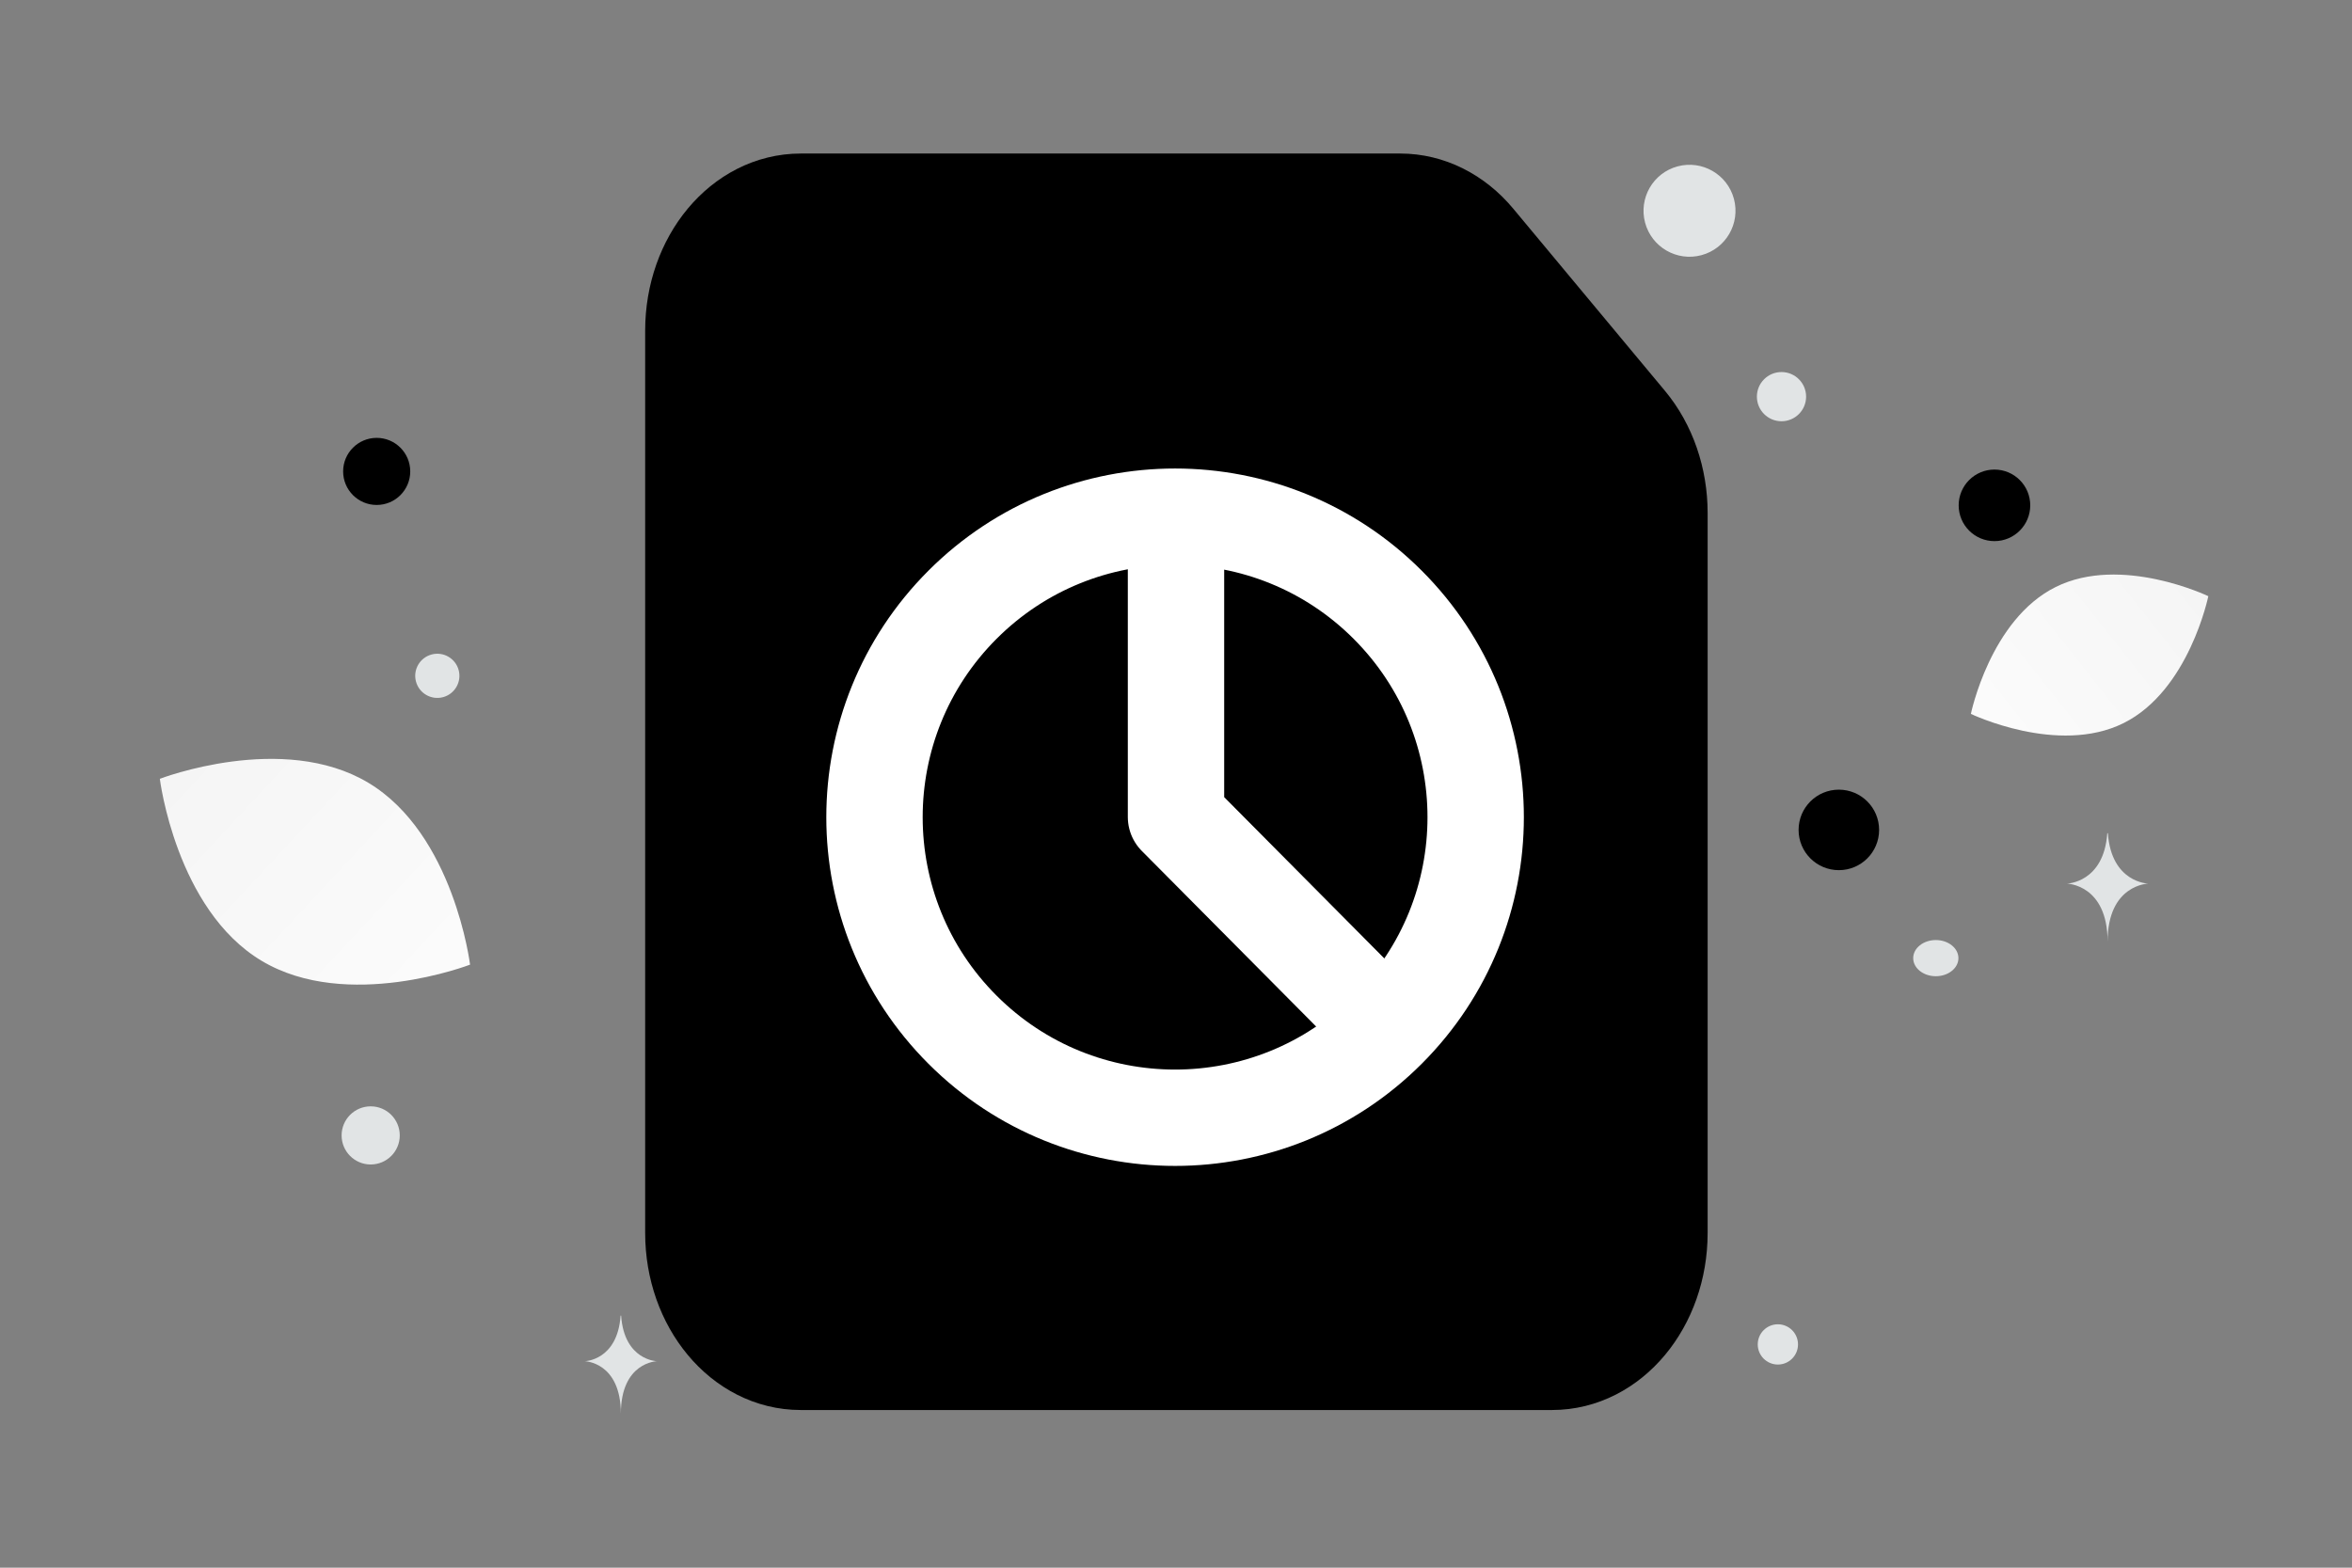 <svg width="900" height="600" viewBox="0 0 900 600" fill="none" xmlns="http://www.w3.org/2000/svg"><rect x="0" y="0" width="900" height="600" fill="#808080" stroke="none"/><path fill="transparent" d="M0 0h900v600H0z"/><path d="M812.538 276.782c-25.082 12.442-58.372-3.557-58.372-3.557s7.398-36.163 32.494-48.588c25.082-12.442 58.359 3.539 58.359 3.539s-7.399 36.163-32.481 48.606z" fill="url(#a)"/><path d="M100.08 367.715c32.772 19.642 79.791 1.484 79.791 1.484s-6.148-49.996-38.941-69.616c-32.772-19.642-79.77-1.507-79.77-1.507s6.147 49.997 38.92 69.639z" fill="url(#b)"/><circle cx="763.186" cy="193.409" r="13.695" transform="rotate(180 763.186 193.409)" fill="#000"/><circle cx="703.641" cy="317.631" r="15.407" transform="rotate(180 703.641 317.631)" fill="#000"/><circle r="12.839" transform="matrix(-1 0 0 1 144.141 180.425)" fill="#000"/><circle r="5.992" transform="matrix(-1 0 0 1 645.732 247.189)" fill="#000"/><circle r="7.704" transform="matrix(-1 0 0 1 680.311 514.546)" fill="#E1E4E5"/><circle r="11.127" transform="matrix(-1 0 0 1 141.844 434.555)" fill="#E1E4E5"/><circle r="8.469" transform="matrix(-1 0 0 1 270.527 150.238)" fill="#E1E4E5"/><circle r="9.416" transform="matrix(-1 0 0 1 681.697 151.809)" fill="#E1E4E5"/><circle r="8.455" transform="scale(1 -1) rotate(-75 -84.875 -238.371)" fill="#E1E4E5"/><circle r="11.248" transform="matrix(-1 0 0 1 382.042 79.19)" fill="#E1E4E5"/><ellipse rx="8.652" ry="6.922" transform="matrix(-1 0 0 1 740.745 366.706)" fill="#E1E4E5"/><circle r="17.597" transform="scale(1 -1) rotate(-75 270.683 -461.601)" fill="#E1E4E5"/><path d="M806.36 318.9h.226c1.34 18.991 15.464 19.283 15.464 19.283s-15.574.304-15.574 22.248c0-21.944-15.575-22.248-15.575-22.248s14.118-.292 15.459-19.283zM237.473 503.525h.201c1.189 17.189 13.722 17.453 13.722 17.453s-13.82.275-13.82 20.136c0-19.861-13.819-20.136-13.819-20.136s12.527-.264 13.716-17.453z" fill="#E1E4E5"/><path fill-rule="evenodd" clip-rule="evenodd" d="M634.992 471.883V196.296c0-13.073-4.334-25.629-12.015-34.855l-58.101-69.785c-7.702-9.25-18.156-14.455-29.041-14.455H306.388c-22.694 0-41.076 22.078-41.076 49.335v345.347c0 27.257 18.382 49.335 41.076 49.335h287.528c22.694 0 41.076-22.078 41.076-49.335z" fill="#000" stroke="#000" stroke-width="36.875" stroke-linecap="round" stroke-linejoin="round"/><path d="M530.983 231.438c44.92 44.919 44.92 117.747 0 162.666-44.919 44.919-117.747 44.919-162.666 0s-44.919-117.747 0-162.666 117.747-44.919 162.666 0" stroke="#fff" stroke-width="36.875" stroke-linecap="round" stroke-linejoin="round"/><path d="M530.365 393.639 450 312.69V204.781" stroke="#fff" stroke-width="36.875" stroke-linecap="round" stroke-linejoin="round"/><defs><linearGradient id="a" x1="716.22" y1="315.592" x2="923.098" y2="151.951" gradientUnits="userSpaceOnUse"><stop stop-color="#fff"/><stop offset="1" stop-color="#EEE"/></linearGradient><linearGradient id="b" x1="226.901" y1="430.941" x2="-36.799" y2="185.929" gradientUnits="userSpaceOnUse"><stop stop-color="#fff"/><stop offset="1" stop-color="#EEE"/></linearGradient></defs></svg>